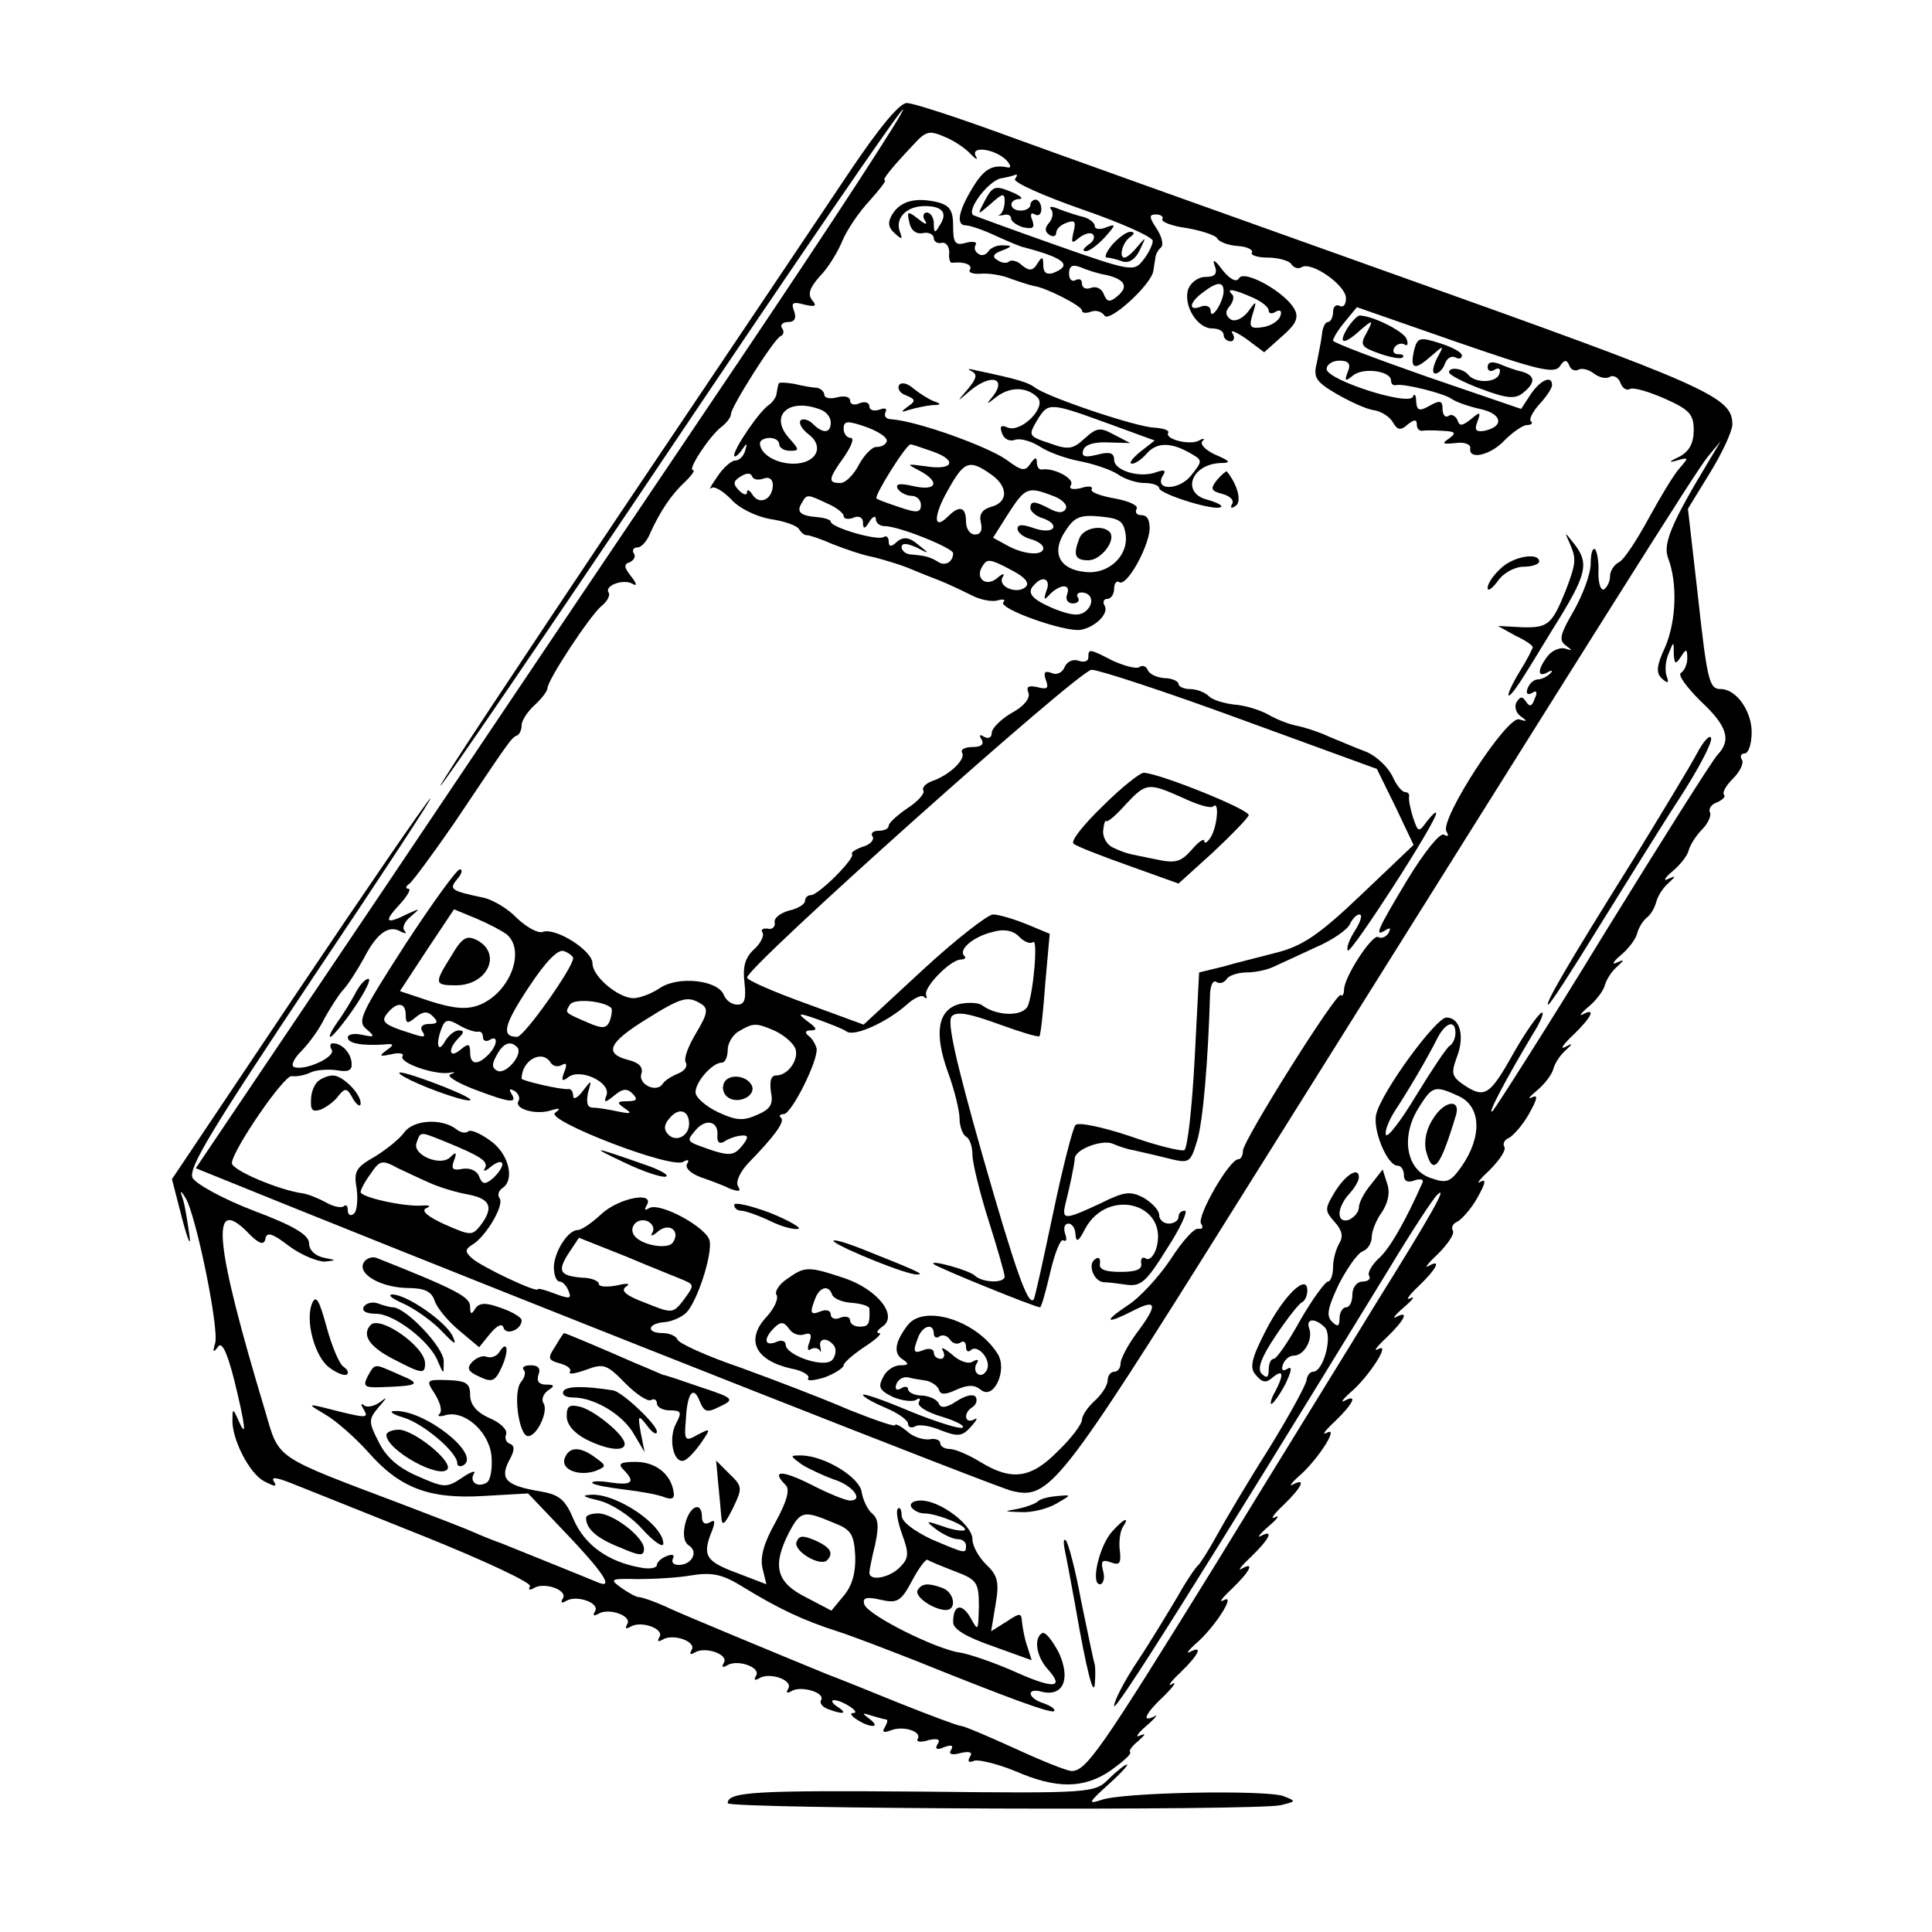 <svg version="1.0" xmlns="http://www.w3.org/2000/svg"
 width="300pt" height="300pt" viewBox="0 0 300 300"
 preserveAspectRatio="xMidYMid meet">
<g transform="translate(0,300) scale(0.1,-0.1)"
fill="#000000" stroke="none">
<path d="M1319 2733 c-40 -60 -200 -298 -356 -530 -156 -233 -282 -423 -279
-423 3 0 164 236 358 525 194 289 356 525 360 525 5 0 -110 -176 -254 -390
-145 -215 -394 -585 -553 -822 l-291 -432 141 -57 c452 -182 1104 -439 1126
-444 58 -14 73 4 344 437 584 932 718 1146 737 1169 l20 24 -18 -30 c-58 -96
-72 -129 -64 -151 15 -39 13 -97 -4 -138 -14 -30 -15 -41 -5 -50 9 -8 11 -7 7
4 -3 8 -2 24 3 35 8 20 8 20 8 0 1 -17 3 -17 11 -5 8 13 10 13 10 -2 0 -9 -4
-19 -10 -23 -5 -3 9 -22 30 -43 42 -39 49 -61 27 -84 -7 -7 -86 -132 -176
-278 -89 -146 -168 -269 -173 -275 -11 -10 19 47 62 119 14 22 19 37 13 33 -6
-4 -25 -31 -42 -61 -37 -66 -45 -72 -76 -52 -21 14 -22 19 -13 44 13 33 5 62
-16 62 -16 0 -100 -114 -109 -150 -6 -24 17 -80 33 -80 6 0 10 -7 10 -15 0 -9
6 -12 16 -8 9 3 15 2 13 -3 -26 -59 -51 -103 -68 -118 -11 -10 -18 -23 -15
-27 3 -5 -2 -9 -10 -9 -9 0 -16 -9 -16 -20 0 -11 -4 -20 -10 -20 -5 0 -10 -8
-10 -17 0 -13 -3 -14 -12 -5 -9 9 -6 22 11 58 13 25 29 48 37 51 8 3 14 13 14
22 0 9 7 27 16 39 9 14 13 30 8 44 l-7 22 -18 -23 c-11 -13 -19 -29 -19 -36 0
-7 -7 -15 -15 -19 -9 -3 -15 0 -15 10 0 8 7 22 15 30 8 9 15 20 15 26 0 17
-21 4 -38 -24 -15 -25 -15 -28 0 -45 12 -13 14 -23 8 -33 -5 -8 -10 -25 -10
-37 0 -13 -4 -23 -8 -23 -4 0 -24 -27 -43 -60 -18 -33 -37 -60 -41 -60 -5 0
-8 -8 -8 -17 0 -12 -3 -14 -11 -6 -7 7 -1 25 22 59 18 27 37 51 41 52 4 2 8
10 8 18 0 28 -37 -8 -65 -63 -22 -43 -25 -57 -15 -68 10 -12 16 -13 26 -4 17
14 18 5 4 -22 -6 -10 -8 -19 -6 -19 3 0 13 14 22 31 9 19 11 28 4 24 -8 -5
-11 -3 -8 6 3 8 10 14 17 14 16 0 30 25 24 42 -6 16 9 17 24 2 13 -13 -2 -69
-18 -69 -5 0 -9 -6 -10 -12 0 -7 -27 -56 -59 -108 -33 -52 -69 -113 -81 -135
-12 -22 -25 -42 -28 -45 -4 -3 -19 -25 -33 -50 -15 -25 -42 -70 -62 -100 -20
-30 -36 -61 -36 -69 0 -12 132 197 427 679 35 58 69 110 75 115 17 16 -10 -32
-93 -165 -42 -69 -156 -253 -252 -410 -177 -286 -200 -320 -223 -320 -7 0 -47
16 -88 35 -42 19 -79 35 -84 35 -4 0 -47 16 -97 36 -49 20 -99 40 -110 44 -66
27 -206 85 -242 101 -23 11 -46 19 -51 19 -4 0 -17 7 -28 15 -18 13 -16 14 26
13 25 0 63 2 85 6 32 5 48 1 80 -19 54 -33 92 -51 145 -68 25 -8 79 -29 120
-45 149 -60 212 -83 217 -79 2 3 -5 8 -16 12 -26 8 -28 25 -3 18 33 -8 45 20
26 61 -10 19 -21 33 -26 30 -13 -8 -9 -36 9 -56 27 -30 9 -31 -53 -3 -32 14
-70 27 -84 29 -36 5 -143 58 -148 75 -3 10 3 12 25 7 26 -6 32 -3 49 29 10 19
21 34 24 33 3 -2 22 -10 43 -18 34 -13 37 -17 37 -55 -1 -38 -1 -39 -13 -17
-14 24 -27 20 -27 -7 0 -11 21 -23 61 -37 l61 -22 -7 22 c-4 11 -7 28 -8 37
-1 15 -3 15 -24 1 l-24 -15 7 42 c6 35 3 45 -15 62 -11 11 -21 28 -21 39 0 22
-50 60 -80 60 -11 0 -18 -4 -15 -10 3 -5 12 -10 20 -10 20 0 69 -20 63 -26 -3
-2 -18 0 -34 6 -27 9 -28 9 -10 -5 11 -8 26 -15 33 -15 7 0 13 -4 13 -10 0
-13 0 -13 -54 10 -27 13 -46 27 -46 37 0 9 -3 14 -6 10 -3 -3 0 -21 7 -40 11
-30 10 -37 -4 -51 -16 -16 -47 -22 -47 -8 0 4 4 24 9 44 6 28 5 40 -5 48 -7 6
-14 21 -16 33 -3 23 -57 56 -93 57 -19 0 -19 0 0 -14 11 -7 33 -17 49 -23 30
-9 48 -33 26 -33 -7 0 -34 11 -61 25 -46 23 -62 22 -39 -1 7 -7 2 -25 -16 -58
-18 -32 -24 -54 -20 -71 l6 -25 -47 18 c-48 18 -53 27 -37 66 5 14 4 17 -4 12
-7 -4 -12 -1 -12 8 0 26 -19 18 -26 -10 -4 -17 -2 -29 6 -34 15 -10 4 -30 -16
-30 -8 0 -12 4 -9 10 3 6 -1 7 -9 4 -9 -3 -16 -10 -16 -14 0 -5 -12 -7 -26 -4
-50 9 -86 35 -103 74 -13 31 -22 39 -51 44 -54 9 -64 19 -50 47 9 16 10 24 2
27 -6 2 -9 9 -6 15 2 7 -9 18 -26 25 -20 9 -30 21 -30 36 0 18 -6 22 -35 23
-33 1 -34 0 -20 -21 8 -13 12 -26 8 -31 -5 -4 -1 -5 7 -3 29 10 68 -23 73 -61
2 -20 -1 -39 -7 -43 -14 -9 -28 1 -20 14 4 5 -5 3 -19 -7 -24 -16 -28 -15 -69
3 -30 13 -49 30 -60 53 -16 31 -16 35 0 54 14 16 14 17 1 7 -9 -6 -20 -8 -24
-4 -5 4 -5 1 0 -7 8 -14 5 -14 -65 4 -22 5 -21 4 6 -12 17 -10 46 -36 65 -57
49 -56 94 -74 179 -69 l70 4 60 -63 c58 -61 74 -86 48 -75 -14 6 -106 43 -148
60 -14 5 -34 13 -45 18 -11 5 -60 24 -110 43 -201 76 -191 69 -213 144 -79
262 -86 337 -28 279 18 -19 26 -21 28 -11 2 12 11 9 37 -11 19 -14 44 -24 55
-24 19 2 19 2 -1 6 -14 3 -23 12 -23 22 0 13 -22 27 -86 51 -47 18 -89 41 -95
51 -7 15 29 74 187 311 108 161 190 286 182 278 -8 -8 -102 -145 -208 -303
l-193 -288 16 -62 c9 -34 14 -45 11 -24 -3 21 -7 46 -10 55 -5 14 -4 15 4 2
16 -25 53 -205 46 -226 -4 -14 -3 -15 4 -6 6 10 14 -5 26 -52 17 -70 20 -93 6
-61 -8 18 -9 18 -9 2 -2 -30 26 -85 49 -97 17 -9 21 -9 15 0 -4 7 4 6 27 -3
18 -7 110 -44 205 -82 97 -39 169 -73 166 -78 -3 -6 -1 -7 6 -3 16 10 53 -3
45 -16 -4 -7 -2 -8 5 -4 16 10 53 -3 45 -16 -4 -7 -2 -8 5 -4 16 10 53 -3 45
-16 -4 -7 -2 -8 5 -4 16 10 53 -3 45 -16 -4 -7 -2 -8 5 -4 16 10 53 -3 45 -16
-4 -7 -2 -8 5 -4 16 10 53 -3 45 -16 -4 -7 -2 -8 5 -4 16 10 53 -3 45 -16 -4
-7 -2 -8 5 -4 16 10 53 -3 45 -16 -4 -7 -2 -8 5 -4 14 9 53 -2 46 -14 -3 -4 2
-11 11 -14 24 -9 31 -7 14 4 -8 5 -10 10 -5 10 13 0 43 -20 30 -20 -13 0 17
-20 30 -20 6 0 3 5 -5 11 -12 9 -12 10 3 5 10 -3 21 -6 23 -6 3 0 2 -5 -2 -12
-5 -8 -2 -9 9 -5 20 8 49 -2 42 -13 -3 -5 5 -6 17 -2 14 3 19 1 14 -6 -5 -8
-1 -10 10 -5 11 4 15 3 11 -4 -5 -7 1 -9 15 -5 14 3 19 1 14 -6 -4 -7 -2 -10
7 -6 7 2 36 -5 63 -16 64 -28 107 -28 149 1 18 13 32 25 30 28 -3 2 3 10 13
18 11 10 12 12 2 8 -8 -4 -4 3 10 15 14 12 19 19 13 15 -22 -11 -14 5 15 32
15 15 20 23 12 18 -8 -5 -3 3 13 18 28 27 36 43 15 32 -7 -4 -3 2 8 12 29 24
65 80 44 68 -8 -4 -3 3 13 18 28 27 36 43 15 31 -7 -4 -1 4 15 19 28 27 36 43
15 32 -7 -4 -2 3 12 15 14 12 18 18 10 14 -8 -4 -3 4 13 19 28 27 36 43 15 32
-7 -4 -3 2 8 12 29 24 65 80 44 68 -8 -4 -3 3 13 18 28 27 36 43 15 32 -7 -4
-3 2 8 12 29 24 65 80 44 68 -8 -4 -3 3 13 18 28 27 36 43 15 32 -7 -4 -2 3
12 15 14 12 18 18 10 14 -8 -4 -3 4 13 19 28 27 36 43 15 31 -7 -4 0 5 15 19
15 15 26 31 23 36 -3 5 0 11 7 14 6 3 21 19 31 37 13 23 14 30 5 25 -8 -5 -1
4 14 18 15 15 26 31 23 36 -3 5 0 11 7 14 6 3 21 19 31 37 13 23 15 31 5 26
-8 -4 -4 1 8 11 12 10 23 25 25 33 2 8 10 21 18 28 13 12 13 13 0 6 -8 -4 -3
4 13 19 28 27 36 43 15 32 -7 -4 -3 2 9 12 12 10 23 25 25 33 2 8 10 21 18 28
13 12 13 13 0 7 -8 -4 -5 2 7 12 12 10 23 25 25 33 2 8 8 19 15 25 7 5 13 17
15 25 2 8 10 21 18 28 13 12 13 13 0 7 -8 -4 -5 2 7 12 12 10 23 24 25 32 2 8
11 23 21 33 10 10 15 23 12 27 -2 5 2 12 11 15 9 4 14 9 11 12 -3 3 3 14 14
25 11 11 17 24 14 29 -4 6 -1 10 4 10 6 0 11 15 11 33 0 33 -24 67 -48 67 -18
0 -21 12 -36 149 l-15 131 35 57 c19 31 34 64 34 74 0 43 -37 59 -525 233
-269 96 -546 195 -614 220 -69 25 -133 46 -143 46 -11 0 -42 -37 -89 -107z
m189 27 c8 -8 11 -9 7 -2 -8 16 30 11 48 -7 6 -7 8 -12 2 -11 -24 5 -37 -2
-55 -32 -22 -36 -26 -58 -10 -58 6 0 27 -7 48 -17 20 -9 39 -17 42 -17 64 -17
76 -28 45 -40 -10 -3 -15 1 -15 12 0 14 -2 14 -9 3 -7 -12 -13 -12 -24 -3 -7
7 -17 9 -20 6 -3 -3 -11 -3 -18 2 -9 5 -7 10 7 15 16 6 16 8 2 8 -9 1 -20 -4
-23 -9 -4 -6 -11 -8 -16 -4 -5 3 -7 9 -4 14 3 4 -4 6 -15 3 -17 -5 -20 0 -20
26 0 24 -5 32 -24 37 -34 8 -57 2 -70 -18 -8 -13 -7 -21 3 -30 12 -11 13 -10
8 3 -7 21 11 39 39 39 28 0 36 -11 23 -30 -7 -13 -9 -12 -9 3 0 9 -5 17 -11
17 -5 0 -7 -6 -3 -12 5 -8 1 -7 -10 2 -17 13 -18 12 -14 -5 2 -12 10 -19 21
-17 9 2 17 -2 17 -8 0 -5 6 -9 13 -7 6 1 11 -6 11 -15 -1 -10 1 -17 5 -16 18
2 32 -3 27 -11 -3 -4 5 -7 17 -6 12 1 33 -2 47 -8 14 -5 30 -10 35 -11 18 -2
75 -31 75 -38 0 -4 6 -5 14 -2 8 3 17 0 21 -6 7 -12 74 49 76 70 1 6 2 14 3
19 0 5 4 13 9 17 4 4 1 17 -7 29 -12 18 -12 22 -1 22 8 0 12 -4 10 -7 -3 -4
14 -11 37 -14 23 -4 45 -11 48 -16 3 -6 18 -11 32 -12 15 -1 24 -6 22 -10 -3
-4 8 -8 25 -8 16 0 33 -5 36 -10 4 -6 11 -8 16 -5 15 10 69 -28 69 -48 0 -10
-4 -15 -10 -12 -5 3 -10 -1 -10 -9 0 -9 -4 -16 -8 -16 -4 0 -8 -8 -9 -17 -1
-10 -5 -30 -8 -45 -6 -24 -3 -30 31 -50 21 -12 47 -24 58 -25 11 -2 24 -10 29
-19 7 -12 12 -13 23 -3 10 8 14 8 14 0 0 -6 3 -10 8 -10 4 1 18 1 32 0 20 -1
22 -3 10 -12 -12 -8 -10 -9 10 -7 14 2 24 -2 23 -8 -3 -19 32 -11 54 13 12 12
28 23 34 23 7 0 10 3 6 6 -3 3 3 15 14 27 10 11 19 24 19 29 0 16 -18 8 -33
-14 l-15 -23 -146 50 c-80 28 -146 53 -146 56 0 4 8 17 18 29 l19 23 152 -53
c127 -44 154 -51 163 -39 7 11 11 11 15 1 2 -6 9 -9 14 -6 6 3 16 0 24 -6 8
-6 19 -9 25 -5 5 3 13 -1 16 -9 3 -9 10 -13 15 -10 5 3 29 -4 54 -15 38 -17
45 -24 45 -49 0 -20 -7 -33 -22 -41 -17 -8 -18 -10 -4 -6 18 5 19 5 4 -12 -9
-10 -30 -45 -48 -78 -18 -33 -38 -64 -46 -68 -8 -4 -14 -14 -14 -22 0 -8 -4
-16 -9 -20 -5 -3 -9 8 -9 25 1 17 -2 33 -5 37 -4 3 -7 -6 -7 -22 0 -16 -12
-48 -26 -73 -21 -36 -24 -46 -13 -54 11 -8 11 -9 -1 -5 -8 2 -20 -3 -27 -12
-16 -21 -16 -34 0 -25 7 4 9 3 4 -2 -5 -5 -14 -9 -19 -9 -6 0 -13 -6 -16 -14
-3 -8 0 -11 7 -7 7 5 9 1 4 -9 -4 -12 -8 -13 -13 -5 -6 9 -9 9 -15 0 -4 -7 -1
-17 6 -22 11 -8 11 -9 -2 -5 -19 6 -124 -156 -113 -174 4 -7 3 -9 -4 -5 -6 3
-29 -25 -56 -69 -48 -80 -53 -91 -34 -79 7 4 8 3 4 -5 -4 -6 -11 -9 -16 -6 -9
5 -53 -62 -53 -82 0 -7 -3 -11 -5 -8 -6 6 -152 -226 -152 -242 0 -7 -3 -13 -7
-13 -14 0 -65 -89 -58 -100 4 -6 2 -9 -4 -8 -6 2 -25 -19 -43 -47 -18 -27 -48
-60 -67 -72 -39 -26 -34 -30 9 -8 37 19 38 9 5 -35 -14 -19 -25 -40 -25 -47 0
-7 -4 -13 -10 -13 -5 0 -10 -6 -10 -13 0 -8 -9 -22 -20 -32 -11 -10 -20 -23
-20 -30 0 -6 -16 -28 -37 -48 -42 -43 -72 -47 -121 -17 -18 11 -39 20 -47 20
-8 0 -15 4 -15 9 0 5 -8 8 -17 6 -10 -1 -26 4 -35 13 -10 8 -18 12 -18 9 0 -3
-32 8 -72 24 -39 17 -115 46 -167 65 -53 18 -97 38 -99 44 -2 5 -12 10 -23 10
-26 0 -24 15 3 17 12 1 27 8 34 15 17 18 40 89 36 111 -4 21 -78 61 -94 51 -7
-4 -8 -3 -4 4 14 23 -43 12 -70 -13 -15 -14 -31 -25 -37 -25 -15 0 -36 -33
-37 -57 0 -13 4 -23 9 -23 5 0 11 -7 14 -15 5 -12 1 -12 -21 -4 -15 6 -27 9
-27 7 -1 -6 -90 36 -103 49 -10 9 -10 13 1 20 21 12 50 61 43 72 -4 5 -2 12 4
16 20 13 10 54 -19 74 -15 11 -31 18 -34 14 -4 -3 -12 -2 -19 4 -23 17 -66 14
-80 -5 -7 -10 -28 -27 -46 -38 -30 -17 -33 -23 -28 -51 2 -18 0 -35 -5 -38 -5
-4 -9 -1 -9 6 0 7 -3 9 -6 6 -4 -3 -16 -1 -28 6 -11 6 -28 13 -36 14 -37 5
-110 36 -110 47 1 20 81 137 93 135 7 -1 20 1 30 6 9 4 28 5 41 3 17 -3 23 0
22 11 -1 16 -15 31 -29 31 -5 0 -5 -5 -2 -10 7 -11 -41 -33 -58 -27 -6 2 -1
13 11 25 11 11 28 34 36 51 9 16 21 35 28 43 7 7 22 30 33 50 20 39 39 53 58
41 7 -3 9 -3 5 2 -4 4 0 14 10 22 15 13 15 13 -5 4 -34 -17 -38 -13 -13 14 13
14 19 25 14 25 -5 0 -4 4 2 8 5 4 37 47 70 95 84 125 88 132 97 135 4 2 7 9 7
16 0 7 9 21 20 31 11 10 20 22 20 26 0 13 66 113 84 128 9 7 14 17 11 21 -7
11 24 22 38 13 7 -4 5 2 -3 12 -11 14 -12 19 -2 22 6 3 10 9 6 14 -3 5 0 9 6
9 6 0 15 10 20 23 15 33 33 60 54 79 10 10 16 18 12 18 -9 0 25 52 44 67 8 6
15 15 15 20 0 11 67 117 77 121 5 2 6 8 2 13 -3 5 2 9 10 9 10 0 13 6 9 17 -5
13 -2 15 16 10 17 -4 20 -2 12 7 -7 9 -4 19 12 37 13 13 28 38 35 55 7 17 26
45 42 62 16 18 27 32 24 32 -5 0 9 18 44 55 20 22 25 23 50 12 15 -6 33 -19
40 -27z m68 -38 c-3 -5 44 -26 104 -47 61 -21 110 -43 110 -49 0 -6 -7 -20
-15 -30 -14 -18 -18 -18 -137 24 -68 24 -125 45 -127 46 -10 9 24 53 43 57 12
2 22 5 24 6 2 0 1 -3 -2 -7z m142 -149 c29 -7 35 -18 17 -33 -12 -10 -16 -9
-21 3 -3 9 -12 13 -20 10 -8 -3 -14 0 -14 7 0 6 -4 8 -10 5 -5 -3 -10 1 -10
10 0 12 5 15 18 10 9 -4 27 -10 40 -12z m375 -150 c-6 -15 -4 -16 8 -6 16 13
59 7 59 -8 0 -5 3 -8 8 -7 11 3 76 -13 87 -22 6 -4 25 -11 43 -15 34 -7 39
-27 7 -34 -13 -2 -16 1 -11 14 6 16 4 16 -10 4 -14 -11 -18 -11 -21 -1 -3 6
-9 10 -14 6 -5 -3 -9 2 -9 11 0 13 -4 14 -20 5 -16 -9 -20 -8 -21 7 0 10 -3
13 -5 7 -6 -15 -134 26 -134 43 0 7 9 13 20 13 14 0 18 -5 13 -17z m167 -1027
c0 -8 -4 -17 -9 -20 -5 -3 -28 -38 -52 -77 -24 -40 -45 -67 -47 -61 -2 6 5 23
14 37 21 32 50 81 66 113 13 25 28 29 28 8z m5 -98 c35 -16 37 -63 4 -110 -17
-24 -23 -26 -48 -17 -38 13 -46 65 -18 109 21 34 25 35 62 18z m-1578 -69 c59
-24 72 -32 66 -43 -4 -6 1 -5 10 3 9 7 17 9 17 3 0 -5 -7 -15 -15 -22 -12 -10
-16 -9 -21 3 -3 9 -14 14 -26 12 -15 -3 -18 0 -13 13 5 13 3 14 -6 5 -15 -15
-60 4 -52 23 6 17 5 17 40 3z m-17 -67 c14 -6 40 -14 58 -17 34 -7 39 -20 18
-48 -13 -16 -15 -16 -56 2 -26 12 -37 21 -28 25 8 3 5 5 -7 4 -28 -2 -95 13
-95 21 0 4 7 17 16 29 14 21 18 21 42 8 15 -7 38 -18 52 -24z m343 -76 c-4 -6
0 -6 9 2 17 14 35 1 23 -17 -6 -11 -44 -6 -58 8 -13 13 1 31 18 25 8 -4 12
-11 8 -18z m49 -74 c16 -7 16 -8 0 -30 -17 -22 -18 -22 -60 -5 -30 11 -39 19
-30 25 8 5 2 6 -14 2 -16 -3 -28 -2 -28 2 0 5 -12 10 -26 10 -35 3 -39 10 -21
38 l16 24 73 -29 c40 -17 81 -33 90 -37z m231 -376 c29 -11 33 -18 35 -52 1
-26 -5 -47 -18 -62 l-19 -23 -40 21 c-46 23 -52 49 -26 100 18 34 23 35 68 16z"/>
<path d="M1886 2588 c5 -13 1 -18 -14 -18 -12 0 -23 -9 -27 -19 -8 -25 14 -61
37 -61 10 0 18 -4 18 -10 0 -5 5 -10 11 -10 5 0 7 6 3 12 -5 7 5 3 21 -8 l28
-21 28 25 c22 19 26 29 19 42 -14 26 -78 62 -86 48 -4 -7 -14 -2 -26 13 -11
15 -16 18 -12 7z m14 -40 c0 -17 -20 -47 -20 -31 0 7 -7 10 -15 7 -20 -8 -19
6 3 22 22 17 32 17 32 2z m45 -10 c14 -6 25 -15 25 -20 0 -5 5 -6 11 -2 7 4
10 1 7 -7 -3 -8 -15 -15 -27 -17 -20 -3 -22 0 -16 20 7 22 6 22 -7 4 -9 -11
-20 -16 -27 -12 -8 6 -9 12 -2 20 6 7 8 16 4 19 -10 10 3 8 32 -5z"/>
<path d="M2092 2490 c-15 -25 -5 -26 21 -2 19 16 20 16 9 -5 -11 -19 -8 -22
20 -32 17 -6 34 -9 36 -6 3 3 0 5 -7 5 -7 0 -9 5 -6 10 4 6 11 8 16 5 5 -3 6
1 3 9 -5 12 -53 36 -73 36 -3 0 -12 -9 -19 -20z"/>
<path d="M2196 2457 c-7 -30 0 -33 25 -11 22 19 22 19 10 -3 -6 -13 -8 -23 -2
-23 5 0 12 7 15 16 3 8 10 12 16 9 5 -3 10 -2 10 3 0 5 -15 13 -34 19 -31 10
-35 9 -40 -10z"/>
<path d="M2310 2430 c0 -6 5 -8 11 -4 7 4 10 1 7 -7 -5 -14 -38 -14 -48 -1 -8
10 -30 13 -30 4 0 -4 23 -16 50 -26 40 -15 53 -16 65 -6 20 16 19 27 -2 33
-10 2 -26 8 -35 12 -11 4 -18 3 -18 -5z"/>
<path d="M1508 2424 c10 -5 9 -11 -5 -28 -18 -21 -18 -21 3 -3 35 29 60 19 32
-13 -7 -8 -4 -7 7 2 22 18 49 18 66 1 15 -15 -25 -55 -46 -47 -11 5 -13 2 -9
-9 3 -9 12 -13 20 -10 8 3 25 -2 38 -10 13 -9 41 -19 62 -23 21 -4 48 -13 59
-20 11 -8 30 -14 42 -14 13 0 23 -4 23 -8 0 -9 89 -37 96 -29 3 2 -7 7 -21 11
-41 10 -26 55 20 57 17 0 16 3 -8 13 -15 7 -24 16 -20 21 5 4 2 5 -5 1 -14 -8
-54 2 -48 12 2 4 -8 7 -22 8 -28 1 -168 48 -186 63 -10 7 -24 12 -91 26 -11 3
-14 2 -7 -1z m211 -81 l74 -27 -23 -18 c-12 -10 -18 -18 -12 -18 5 0 15 7 22
15 15 18 37 19 67 2 21 -12 21 -12 2 -36 -19 -23 -58 -23 -43 1 5 8 2 9 -10 5
-25 -10 -66 2 -66 19 0 11 -7 13 -26 8 -20 -5 -25 -3 -22 7 3 9 18 13 39 12
l34 -1 -25 13 c-22 12 -27 11 -46 -6 -17 -16 -25 -18 -52 -8 -36 12 -36 12
-20 39 16 25 19 25 107 -7z"/>
<path d="M1209 2404 c-1 -2 -2 -9 -3 -14 0 -6 -6 -14 -11 -18 -15 -9 -55 -68
-55 -79 0 -4 5 -1 11 7 9 13 10 13 6 0 -2 -8 -9 -15 -15 -15 -6 0 -19 -11 -28
-25 -10 -14 -14 -22 -10 -18 5 4 18 -4 31 -17 12 -14 39 -27 61 -31 21 -3 42
-10 45 -16 3 -5 9 -10 12 -9 4 0 22 -6 40 -14 18 -7 46 -17 63 -20 16 -4 39
-11 52 -16 12 -5 34 -14 50 -20 15 -6 38 -17 52 -24 14 -7 32 -10 40 -7 8 2
12 1 8 -3 -9 -10 96 -47 120 -43 23 4 45 26 37 38 -3 5 -1 10 4 10 6 0 11 7
11 16 0 8 4 13 8 10 11 -7 43 49 47 80 1 15 -3 24 -12 24 -8 0 -11 4 -8 10 3
5 -12 12 -34 16 -23 4 -38 10 -36 14 3 5 -5 6 -17 2 -13 -3 -19 -1 -15 5 6 10
-27 27 -45 24 -5 -1 -8 5 -8 11 0 9 -3 8 -10 -2 -8 -12 -13 -12 -37 6 -30 21
-138 60 -179 63 -8 0 -12 5 -9 11 3 6 -1 7 -9 4 -9 -3 -16 -1 -16 5 0 6 -7 8
-15 5 -8 -4 -15 -2 -15 4 0 6 -9 8 -20 5 -11 -3 -20 -1 -20 4 0 5 -6 10 -12
11 -7 0 -23 3 -35 6 -13 2 -24 3 -24 0z m65 -40 c9 -3 16 -12 16 -20 0 -17
-12 -18 -28 -2 -6 6 -15 9 -19 5 -3 -4 2 -13 12 -21 26 -19 13 -46 -23 -46
-27 0 -52 15 -52 32 0 4 7 8 15 8 8 0 15 -4 15 -10 0 -5 7 -10 17 -10 15 0 14
2 -2 20 -31 35 0 63 49 44z m103 -49 c-1 -5 -8 -9 -15 -9 -7 1 -19 -11 -28
-27 -8 -16 -21 -29 -29 -29 -20 0 -19 6 6 41 11 16 16 29 10 29 -6 0 -11 7
-11 14 0 13 6 13 35 3 19 -7 33 -16 32 -22z m71 -16 c40 -14 32 -30 -11 -23
-30 4 -30 4 -9 -7 32 -17 27 -32 -9 -24 -22 5 -29 4 -25 -4 4 -6 14 -11 22
-11 8 0 14 -7 14 -14 0 -12 -6 -13 -32 -4 -18 6 -35 12 -37 14 -4 4 46 84 53
84 2 0 17 -5 34 -11z m90 -35 c28 -19 28 -44 1 -51 -14 -4 -19 -12 -16 -24 3
-12 0 -19 -9 -19 -8 0 -14 9 -14 20 0 23 -10 26 -28 8 -23 -23 -23 1 0 41 25
45 33 48 66 25z m-352 -7 c8 3 14 -1 14 -10 0 -22 -20 -32 -31 -16 -5 8 -9 10
-9 5 0 -6 -6 -4 -12 2 -10 10 -10 15 2 22 9 6 16 6 18 0 2 -5 10 -6 18 -3z
m449 -27 c14 -5 23 -14 20 -20 -4 -7 -12 -7 -25 0 -23 12 -30 13 -30 1 0 -5 9
-13 20 -16 11 -4 18 -10 15 -15 -3 -5 -16 -5 -30 0 -17 6 -25 6 -25 -1 0 -6 9
-13 20 -16 11 -3 20 -9 20 -14 0 -13 -31 -10 -56 4 l-22 12 24 38 c26 40 30
42 69 27z m-350 -12 c14 -6 25 -15 25 -19 0 -5 7 -6 15 -3 9 4 15 0 15 -7 0
-11 3 -11 10 1 5 8 10 10 10 4 0 -6 6 -11 14 -11 22 0 106 -34 106 -42 0 -14
-13 -21 -24 -13 -12 7 -18 9 -41 11 -8 0 -15 6 -15 11 0 7 7 7 23 0 21 -11 21
-10 3 4 -14 12 -23 13 -33 5 -9 -9 -13 -8 -13 0 0 7 -4 10 -8 7 -10 -6 -82 15
-82 24 0 3 -10 6 -21 7 -26 2 -33 8 -24 22 8 14 8 14 40 -1z m463 -49 c4 -33
-28 -62 -64 -57 -39 4 -52 30 -30 63 14 22 23 26 54 23 31 -3 37 -7 40 -29z
m-176 -55 c19 -10 27 -19 21 -25 -13 -13 -45 0 -36 15 4 6 0 6 -9 -2 -17 -14
-34 0 -23 18 8 13 11 13 47 -6z m53 -31 c-5 -15 -4 -16 6 -5 17 16 32 15 26
-1 -3 -8 1 -14 9 -14 7 0 11 4 8 9 -3 4 -1 8 5 8 17 0 21 -17 7 -29 -10 -8
-22 -7 -50 4 -35 15 -43 25 -29 38 13 14 25 7 18 -10z"/>
<path d="M1676 2164 c-10 -26 -7 -34 14 -34 20 0 44 32 33 44 -12 12 -41 6
-47 -10z"/>
<path d="M1396 2402 c-3 -6 2 -13 11 -16 15 -6 15 -9 3 -17 -12 -9 -12 -10 3
-5 10 3 26 6 35 7 14 0 14 2 2 6 -8 3 -22 12 -32 20 -9 8 -18 10 -22 5z"/>
<path d="M1890 2255 c-11 -14 -10 -17 8 -22 12 -3 19 -10 15 -16 -3 -6 -1 -7
5 -3 11 6 4 33 -13 54 -1 1 -8 -5 -15 -13z"/>
<path d="M2438 2155 c10 -23 9 -30 -6 -70 -22 -55 -28 -60 -68 -59 l-38 2 27
-15 c15 -7 27 -15 27 -18 0 -2 -9 -20 -21 -39 -12 -20 -19 -36 -16 -36 3 0 14
15 25 33 11 17 36 59 56 91 40 66 43 83 20 112 -15 19 -15 19 -6 -1z"/>
<path d="M2330 2117 c-11 -10 -20 -23 -20 -30 0 -6 7 -1 16 11 8 12 26 22 40
22 13 0 24 4 24 8 0 15 -41 8 -60 -11z"/>
<path d="M1690 1979 c0 -6 -7 -8 -15 -5 -9 3 -18 -1 -22 -10 -3 -8 -12 -13
-20 -9 -11 4 -13 1 -9 -11 5 -13 2 -15 -13 -11 -14 3 -18 1 -14 -9 3 -8 -7
-21 -26 -31 -17 -10 -31 -24 -31 -31 0 -7 -5 -10 -12 -6 -7 4 -8 3 -4 -4 5 -8
-1 -12 -14 -12 -12 0 -19 -4 -16 -9 6 -10 -20 -35 -47 -44 -10 -4 -16 -10 -13
-15 2 -4 -9 -17 -25 -27 -16 -11 -29 -23 -29 -27 0 -5 -7 -8 -16 -8 -8 0 -13
-4 -9 -9 3 -5 -4 -13 -16 -16 -11 -4 -18 -9 -16 -11 6 -6 -52 -64 -64 -64 -5
0 -9 -4 -9 -9 0 -5 -11 -12 -25 -15 -14 -4 -24 -12 -22 -19 1 -6 -4 -11 -11
-9 -8 1 -11 -2 -8 -6 3 -5 -3 -17 -13 -26 -14 -13 -18 -27 -15 -52 3 -26 0
-34 -11 -34 -9 0 -18 7 -21 15 -9 23 -70 30 -99 11 -13 -9 -32 -16 -42 -16
-24 1 -63 34 -63 54 0 20 -57 56 -77 49 -7 -3 -25 7 -40 21 -14 15 -38 29 -52
32 -52 11 -54 13 -41 29 7 8 9 15 4 15 -5 0 -43 -53 -85 -117 -68 -106 -75
-119 -60 -131 14 -12 13 -13 -6 -9 -13 3 -23 1 -23 -4 0 -9 21 -13 55 -11 17
2 18 0 5 -9 -12 -9 -11 -10 8 -6 12 3 20 1 17 -3 -6 -10 48 -29 72 -26 10 2
11 1 3 -2 -8 -2 7 -12 35 -23 58 -22 69 -23 59 -7 -4 7 -3 8 5 4 6 -4 9 -11 6
-16 -7 -12 28 -22 51 -14 14 4 15 3 6 -4 -17 -11 181 -88 199 -76 7 4 10 3 6
-3 -4 -6 5 -15 21 -21 15 -5 36 -13 46 -18 14 -5 17 -4 12 4 -4 7 3 22 16 36
40 41 57 64 51 70 -4 3 -2 6 4 6 12 0 54 84 51 102 -2 7 -7 16 -13 20 -6 5 -4
8 4 8 11 0 9 4 -5 14 -17 13 -15 14 16 3 19 -7 40 -15 45 -19 13 -8 64 16 93
42 11 10 23 16 27 12 4 -4 5 -2 3 3 -4 12 38 55 54 55 6 0 9 3 5 6 -9 10 15
30 45 37 17 5 32 2 41 -8 8 -8 17 -11 21 -8 8 8 1 -77 -8 -99 -8 -17 -48 -16
-71 1 -5 4 -21 5 -35 2 -34 -9 -40 -45 -18 -106 10 -27 18 -60 18 -72 0 -12 5
-25 10 -28 6 -3 10 -16 10 -28 0 -12 11 -58 25 -102 14 -44 25 -83 25 -87 0
-11 -34 -10 -46 1 -9 9 -73 26 -64 18 5 -5 157 -67 165 -67 2 0 9 25 16 55 7
30 16 52 20 49 5 -3 6 2 3 10 -3 9 -1 16 5 16 6 0 11 -8 11 -17 1 -13 5 -11
15 9 36 66 132 38 110 -32 -4 -11 -11 -18 -16 -14 -5 3 -8 0 -7 -8 2 -9 -8
-13 -32 -13 -24 0 -34 4 -32 13 1 8 -2 11 -7 7 -13 -7 -3 -35 13 -36 6 0 22
-2 36 -4 22 -3 31 6 62 56 21 32 33 59 28 59 -6 0 -10 -4 -10 -10 0 -5 -7 -10
-15 -10 -8 0 -15 6 -15 13 0 8 -11 19 -24 27 -21 11 -30 10 -68 -9 -56 -26
-60 -26 -53 2 6 24 13 56 14 69 2 14 43 29 59 22 9 -4 24 -9 32 -10 8 -2 31
-7 51 -12 36 -9 37 -9 48 27 9 30 17 123 20 229 1 13 5 21 10 17 5 -3 12 -1
16 5 3 5 17 10 31 10 13 0 32 4 42 9 9 4 39 18 65 30 26 11 50 28 53 36 4 8
10 15 15 15 5 0 2 -11 -7 -25 -9 -14 -14 -28 -11 -31 5 -5 137 199 137 213 0
4 -6 -2 -14 -12 -13 -18 -14 -18 -22 6 -4 13 -7 27 -6 32 1 4 -2 7 -6 7 -5 0
-14 11 -20 25 -7 14 -24 30 -39 37 -16 6 -42 17 -59 24 -17 8 -40 15 -50 17
-11 2 -30 9 -44 17 -14 8 -38 15 -54 16 -16 2 -33 7 -39 13 -6 6 -19 11 -29
11 -10 0 -18 4 -18 8 0 4 -10 9 -22 9 -13 1 -24 7 -26 13 -2 5 -8 8 -13 4 -5
-3 -23 2 -41 10 -37 19 -38 19 -38 5z m237 -96 l211 -77 29 -59 28 -59 -82
-78 c-65 -62 -91 -79 -130 -89 -26 -7 -64 -16 -84 -22 l-37 -9 -7 -135 c-4
-75 -11 -138 -16 -141 -5 -2 -43 7 -85 22 -42 14 -80 22 -84 17 -4 -4 -20 -66
-35 -138 -15 -71 -28 -131 -30 -133 -9 -10 -29 48 -80 226 -41 145 -55 206
-47 214 8 8 28 4 72 -12 33 -12 62 -21 64 -19 2 2 6 39 9 81 l7 78 -36 15
c-20 8 -43 15 -52 15 -8 0 -57 -38 -108 -85 l-93 -86 -90 33 c-50 18 -91 36
-91 40 0 17 516 478 535 478 11 0 115 -34 232 -77z m-1140 -334 c30 -26 4 -92
-44 -110 -19 -7 -39 -5 -74 6 l-48 16 42 64 42 63 34 -14 c19 -8 40 -19 48
-25z m103 -37 c0 -14 -76 -122 -87 -122 -25 0 -21 18 18 77 27 41 46 60 55 56
8 -3 14 -8 14 -11z m59 -77 c2 -2 1 -11 -2 -20 -5 -12 -11 -13 -34 -3 -37 16
-36 15 -28 28 6 10 52 6 64 -5z m140 6 c11 -7 10 -15 -8 -45 -12 -20 -20 -40
-16 -46 3 -6 -2 -13 -12 -17 -10 -4 -21 -11 -24 -16 -10 -15 -39 0 -33 16 3
10 -4 17 -20 21 -39 10 -31 27 27 63 56 35 65 37 86 24z m-459 -17 c0 -14 3
-14 15 -4 12 10 19 10 27 2 9 -9 8 -12 -6 -12 -9 0 -14 -4 -11 -10 8 -13 5
-12 -34 1 -25 9 -29 14 -20 25 15 19 29 18 29 -2z m113 -26 c4 1 7 -3 7 -9 0
-5 5 -7 10 -4 14 9 13 -8 -2 -23 -17 -17 -28 -15 -28 4 0 14 -3 14 -15 4 -18
-15 -20 1 -3 18 9 9 9 12 0 12 -6 0 -16 -8 -21 -17 -11 -20 -15 -4 -5 21 5 13
10 14 27 4 12 -7 25 -11 30 -10z m461 1 c14 -7 27 -18 31 -27 6 -17 -11 -42
-30 -42 -8 0 -10 -9 -8 -25 4 -19 0 -27 -21 -36 -22 -10 -33 -9 -61 4 -19 9
-35 23 -35 31 0 16 26 46 41 46 5 0 9 9 9 20 0 10 8 24 18 29 22 13 26 13 56
0z m-401 -25 c10 -10 -16 -42 -30 -37 -9 4 -10 10 -2 24 10 19 21 24 32 13z
m52 -24 c4 -6 11 -7 17 -4 8 5 9 1 4 -11 -5 -13 -3 -15 6 -8 18 15 66 -7 60
-27 -5 -13 -3 -13 12 -1 13 11 20 11 28 3 9 -9 7 -12 -8 -12 -16 0 -17 -2 -4
-11 12 -8 10 -9 -10 -5 -14 3 -31 6 -39 6 -9 0 -11 7 -8 23 6 21 6 21 -8 3 -8
-11 -15 -14 -15 -8 0 7 -3 11 -7 11 -10 -2 -73 13 -73 16 0 29 32 46 45 25z
m215 -95 c0 -19 -20 -29 -32 -17 -8 8 -7 16 2 26 14 17 30 12 30 -9z m44 -18
c-1 -10 3 -14 10 -10 13 9 36 13 36 7 0 -3 -5 -11 -12 -18 -9 -10 -19 -10 -43
-2 -40 14 -40 13 -25 31 16 19 36 14 34 -8z"/>
<path d="M1712 1748 c-29 -28 -50 -54 -45 -58 4 -4 43 -19 85 -34 l78 -28 53
48 c29 27 54 53 56 58 2 9 -141 66 -163 66 -6 0 -35 -23 -64 -52z m125 13 c23
-11 44 -17 47 -13 10 9 6 -32 -4 -48 -5 -8 -10 -11 -10 -6 0 5 -9 -1 -20 -14
-17 -19 -25 -21 -57 -14 -44 9 -43 8 -65 18 -9 4 -16 16 -15 26 1 11 3 17 5
15 2 -2 16 10 30 26 32 34 35 34 89 10z"/>
<path d="M701 1516 c-27 -43 -27 -46 7 -46 49 0 72 49 33 70 -16 8 -23 5 -40
-24z"/>
<path d="M1125 1320 c-4 -7 -3 -16 3 -22 14 -14 45 -2 40 15 -6 16 -34 21 -43
7z"/>
<path d="M552 1458 c-7 -13 -19 -33 -28 -45 -9 -13 -14 -23 -11 -23 3 0 20 20
37 45 17 25 27 45 22 45 -5 0 -14 -10 -20 -22z"/>
<path d="M620 1334 c0 -5 49 -27 90 -39 14 -4 23 -5 20 -2 -8 9 -110 47 -110
41z"/>
<path d="M495 1322 c-6 -4 -12 -17 -12 -29 -1 -17 2 -20 15 -16 9 4 22 13 28
22 10 12 13 12 22 -5 6 -10 12 -14 12 -7 0 15 -28 43 -43 43 -7 0 -17 -4 -22
-8z"/>
<path d="M969 1195 c29 -14 59 -24 65 -22 6 2 -10 11 -34 19 -80 28 -86 29
-31 3z"/>
<path d="M1140 1129 c0 -5 5 -9 11 -9 6 0 26 -7 45 -16 18 -9 38 -14 44 -12 5
1 -15 13 -45 25 -30 11 -55 17 -55 12z"/>
<path d="M1295 1072 c13 -11 114 -52 129 -51 12 0 4 4 -84 39 -30 12 -50 17
-45 12z"/>
<path d="M1222 1014 c-12 -8 -20 -20 -16 -25 3 -6 -4 -21 -15 -33 -34 -36 -19
-68 37 -81 18 -3 30 -11 27 -15 -3 -5 8 -4 25 1 16 6 30 15 30 19 0 4 15 17
33 29 17 11 28 21 22 21 -5 0 -3 4 5 10 25 16 -6 57 -58 75 -57 19 -62 19 -90
-1z m70 -24 c2 -6 15 -12 30 -13 15 -1 28 -5 28 -9 1 -24 -1 -28 -15 -28 -8 0
-15 4 -15 10 0 5 -7 7 -15 4 -8 -4 -15 -1 -15 5 0 6 -7 8 -15 5 -17 -7 -18 -3
-9 20 7 18 21 21 26 6z m-43 -62 c10 3 12 0 8 -12 -4 -9 -3 -15 2 -11 5 3 11
2 14 -2 2 -5 2 -2 1 5 -4 15 12 16 22 1 3 -6 1 -16 -4 -21 -13 -13 -72 8 -72
24 0 6 -7 8 -15 4 -18 -7 -20 5 -3 22 10 10 15 10 23 -1 5 -8 16 -12 24 -9z"/>
<path d="M1410 943 c-21 -27 -23 -45 -8 -54 10 -7 9 -9 -4 -9 -10 0 -22 -8
-27 -19 -8 -15 -5 -20 15 -30 14 -6 30 -8 36 -5 6 4 8 3 5 -3 -4 -6 12 -16 36
-23 23 -7 37 -15 31 -17 -5 -2 -43 10 -82 26 -40 17 -72 28 -72 25 0 -3 16
-12 35 -20 19 -8 35 -19 35 -25 0 -5 5 -7 11 -4 5 4 24 1 40 -6 26 -10 33 -10
47 6 9 10 11 15 5 11 -15 -8 -18 10 -3 19 6 4 8 11 5 16 -4 5 -16 2 -30 -7
-15 -10 -24 -11 -27 -4 -2 6 -13 12 -26 13 -12 0 -22 5 -22 10 0 4 -5 5 -11 1
-7 -4 -10 -1 -7 7 3 8 12 12 19 10 8 -2 21 -4 28 -5 8 -2 17 -8 19 -14 2 -8
10 -8 27 0 18 8 28 8 38 0 20 -17 42 31 26 56 -32 51 -113 77 -139 45z m40
-14 c0 -5 4 -8 9 -4 5 3 12 1 16 -5 4 -6 11 -8 16 -5 5 4 9 1 9 -6 0 -7 3 -9
7 -6 10 11 32 -13 26 -29 -3 -7 -9 -11 -14 -8 -5 3 -6 10 -3 16 5 7 2 8 -5 4
-7 -5 -21 0 -33 11 -12 10 -18 12 -14 6 4 -7 2 -13 -3 -13 -6 0 -11 4 -11 10
0 5 -7 7 -15 4 -17 -7 -18 -3 -9 20 7 18 24 22 24 5z"/>
<path d="M1529 2688 c-12 -23 -12 -23 10 -4 18 16 21 17 21 3 0 -8 -3 -17 -7
-20 -5 -2 -2 -2 5 -1 6 2 12 0 12 -5 0 -5 9 -11 19 -14 15 -3 18 -1 14 11 -4
9 -2 13 4 9 5 -3 10 0 10 8 0 8 -4 15 -9 15 -4 0 -8 -4 -8 -8 0 -5 -7 -9 -15
-9 -18 0 -20 17 -2 18 6 0 3 4 -8 9 -30 13 -33 12 -46 -12z"/>
<path d="M1632 2675 c4 -4 3 -14 -3 -21 -7 -8 -7 -14 1 -19 5 -3 10 -2 10 3 0
6 7 13 16 16 13 5 15 2 11 -14 -4 -18 -3 -19 9 -9 8 6 18 9 21 5 4 -4 1 -11
-7 -16 -8 -6 -10 -10 -4 -10 6 0 19 10 30 22 17 19 17 21 2 15 -10 -4 -18 -3
-18 2 0 5 -8 11 -17 14 -10 2 -27 8 -38 12 -11 5 -17 5 -13 0z"/>
<path d="M1727 2620 c-9 -11 -13 -20 -8 -20 5 0 16 -3 24 -6 10 -3 20 3 27 18
10 21 10 21 -3 6 -8 -10 -17 -18 -21 -18 -9 0 -3 24 9 32 7 5 7 8 0 8 -6 0
-18 -9 -28 -20z"/>
<path d="M2226 1264 c-11 -16 -15 -35 -12 -50 11 -42 22 -28 47 55 7 25 -18
22 -35 -5z"/>
<path d="M1237 606 c-6 -14 36 -39 47 -29 11 11 6 20 -18 31 -19 8 -25 8 -29
-2z"/>
<path d="M2635 1830 c-10 -19 -55 -93 -99 -165 -99 -158 -138 -225 -132 -225
3 0 37 53 77 118 40 64 96 155 126 201 30 46 52 88 50 95 -2 6 -12 -5 -22 -24z"/>
<path d="M565 1040 c-11 -18 26 -39 67 -40 27 0 38 -5 43 -20 3 -10 20 -31 38
-46 l31 -26 17 21 c11 13 19 17 21 9 4 -12 28 -3 28 12 0 4 -14 13 -32 19 -24
9 -34 8 -40 -1 -6 -10 -8 -9 -8 3 0 15 -20 26 -146 76 -7 2 -15 -1 -19 -7z"/>
<path d="M485 977 c-12 -27 4 -85 27 -101 12 -9 24 -13 27 -10 3 3 0 8 -6 12
-6 4 -18 32 -26 62 -11 40 -16 50 -22 37z"/>
<path d="M628 975 c17 -8 44 -27 58 -42 21 -22 24 -23 16 -6 -13 23 -71 63
-93 63 -8 -1 1 -7 19 -15z"/>
<path d="M565 971 c-4 -7 4 -11 19 -11 28 0 84 -43 96 -74 9 -21 9 -21 9 0 1
21 -59 84 -79 84 -4 0 -15 3 -23 6 -8 3 -18 1 -22 -5z"/>
<path d="M576 943 c-15 -15 -3 -34 34 -53 46 -24 50 -24 50 -7 0 26 -69 74
-84 60z"/>
<path d="M862 909 c-12 -18 -11 -21 7 -26 12 -3 19 -9 16 -13 -3 -5 8 -3 25 3
27 10 32 9 61 -21 17 -17 35 -29 40 -26 5 3 9 0 9 -5 0 -6 9 -11 20 -11 18 0
19 -3 10 -20 -13 -24 -4 -63 12 -58 6 2 18 15 27 28 15 22 15 23 -6 12 -19
-11 -21 -9 -18 23 2 43 12 55 22 28 7 -16 11 -17 31 -7 23 11 22 13 -30 30
-29 10 -55 19 -58 19 -3 1 -23 10 -45 19 -43 19 -107 46 -109 46 -1 0 -7 -9
-14 -21z"/>
<path d="M775 900 c-4 -6 -12 -9 -19 -7 -6 3 -16 -1 -23 -8 -9 -10 -6 -15 12
-23 19 -9 24 -7 34 15 12 26 9 44 -4 23z"/>
<path d="M571 863 c-8 -16 -5 -18 22 -17 58 2 62 5 28 19 -41 18 -38 19 -50
-2z"/>
<path d="M813 873 c4 -3 2 -12 -4 -19 -13 -16 -3 -84 11 -84 14 0 32 39 24 51
-4 6 0 15 7 20 11 7 10 9 -3 9 -11 0 -15 5 -12 15 4 10 0 15 -12 15 -9 0 -14
-3 -11 -7z"/>
<path d="M875 840 c-3 -6 3 -10 15 -10 33 0 78 -27 95 -58 l16 -27 -6 30 c-5
28 -4 29 10 11 8 -11 15 -15 15 -9 0 11 -54 62 -68 64 -44 7 -72 7 -77 -1z"/>
<path d="M880 801 c0 -13 11 -26 30 -36 32 -16 60 -20 60 -7 0 13 -43 49 -67
57 -19 5 -23 2 -23 -14z"/>
<path d="M626 799 c31 -9 84 -54 84 -71 0 -5 5 -6 10 -3 27 17 -61 86 -107 84
-10 0 -4 -5 13 -10z"/>
<path d="M600 772 c0 -24 84 -70 95 -53 7 13 -53 61 -76 61 -10 0 -19 -4 -19
-8z"/>
<path d="M877 736 c-7 -18 22 -29 48 -20 17 7 17 8 -1 21 -23 17 -40 17 -47
-1z"/>
<path d="M968 718 c19 -19 14 -25 -20 -20 -18 3 -31 2 -28 -1 3 -3 25 -7 50
-10 25 -3 53 -8 62 -12 11 -4 16 -2 14 8 -4 28 -28 47 -59 47 -24 0 -28 -3
-19 -12z"/>
<path d="M1115 699 c2 -19 4 -43 5 -54 1 -16 5 -13 18 13 15 31 15 34 -5 53
l-21 21 3 -33z"/>
<path d="M930 670 c20 -5 49 -24 67 -44 18 -20 33 -30 33 -23 0 29 -72 78
-112 76 -16 -1 -13 -3 12 -9z"/>
<path d="M1612 669 c-4 -4 -18 -9 -32 -12 -22 -4 -22 -4 5 -5 17 -1 41 5 55
13 24 14 25 14 2 12 -12 -1 -26 -4 -30 -8z"/>
<path d="M910 643 c0 -17 17 -32 53 -46 30 -13 37 -14 37 -2 0 18 -48 55 -71
55 -11 0 -19 -3 -19 -7z"/>
<path d="M1727 622 c-20 -22 -34 -82 -19 -82 5 0 8 9 5 20 -4 16 -2 19 12 14
13 -5 16 -2 14 17 -2 13 0 30 4 37 12 18 3 15 -16 -6z"/>
<path d="M1654 590 c3 -14 10 -52 16 -85 17 -98 28 -141 30 -120 1 11 1 25 0
30 -2 6 -11 50 -21 98 -9 49 -20 91 -24 95 -4 4 -4 -4 -1 -18z"/>
<path d="M1425 531 c-6 -10 25 -31 44 -31 17 0 13 27 -5 34 -22 8 -32 8 -39
-3z"/>
<path d="M1722 238 c-22 -22 -25 -23 -291 -20 -257 2 -301 0 -301 -18 0 -9
823 -12 859 -3 24 6 24 6 4 14 -28 10 -251 6 -283 -6 -21 -7 -20 -4 10 23 19
17 33 32 30 32 -3 0 -16 -10 -28 -22z"/>
</g>
</svg>
